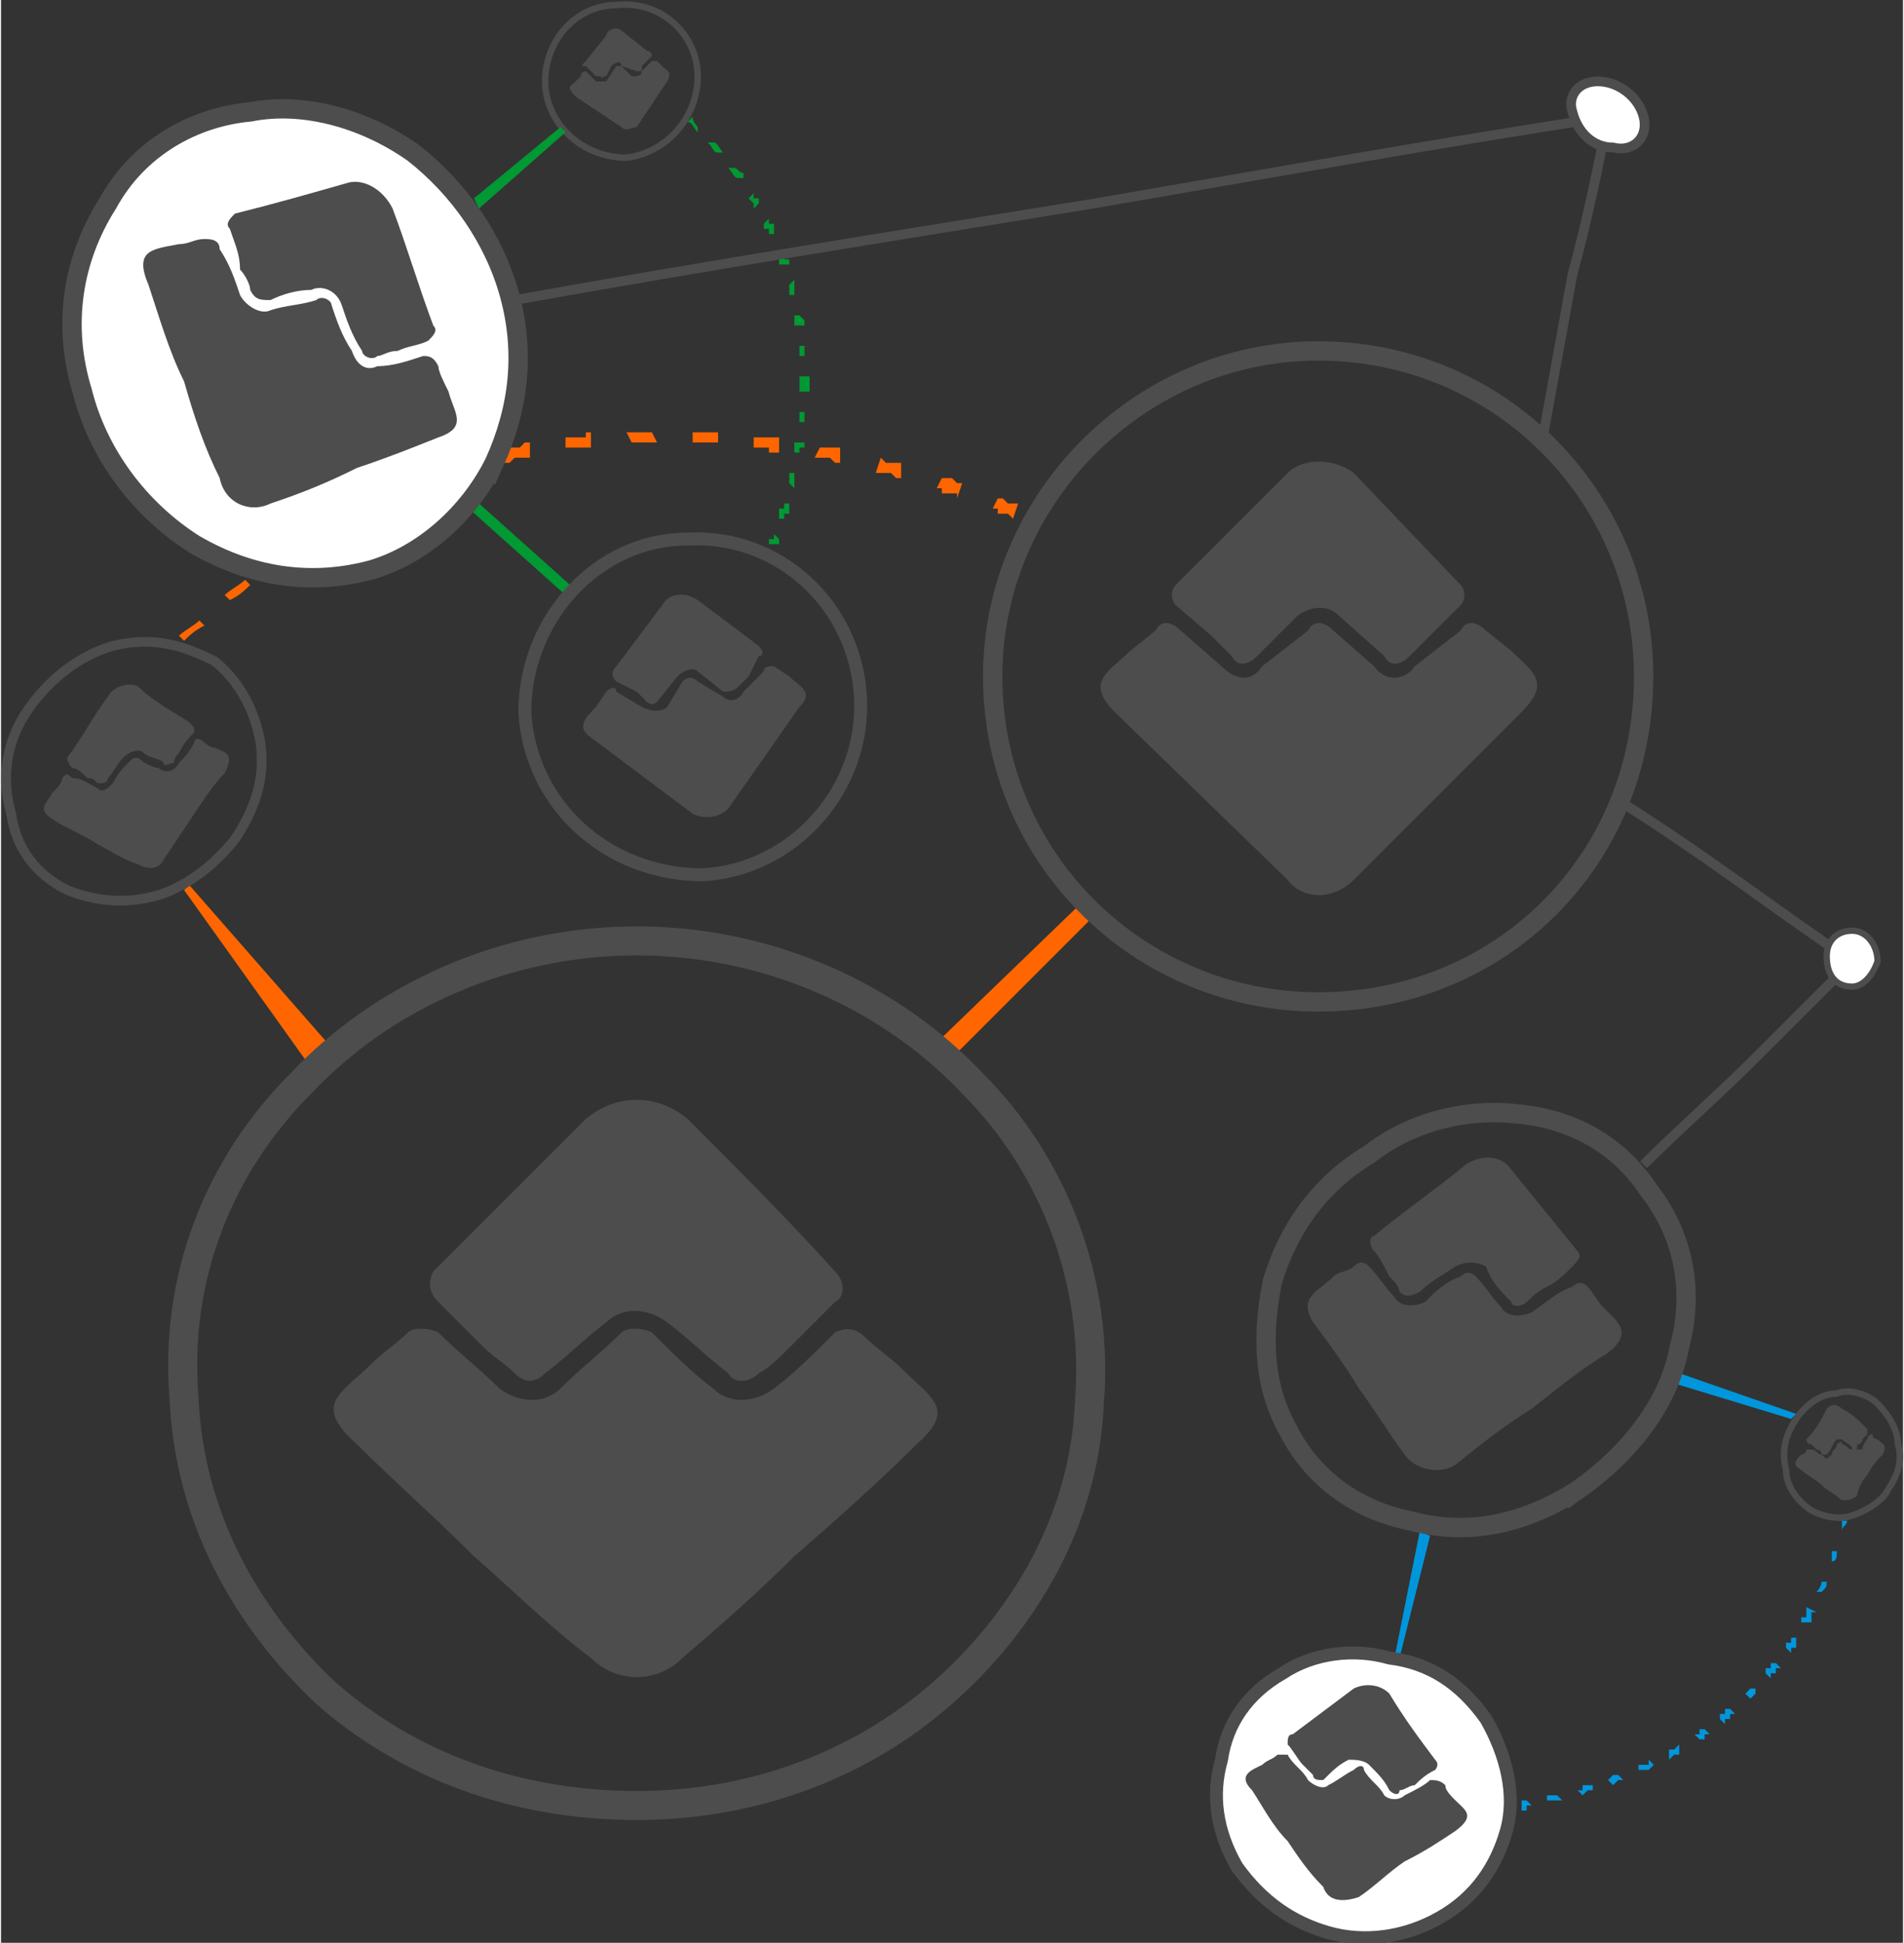 <?xml version="1.0" encoding="UTF-8"?>
<!DOCTYPE svg PUBLIC "-//W3C//DTD SVG 1.1//EN" "http://www.w3.org/Graphics/SVG/1.1/DTD/svg11.dtd">
<!-- Creator: CorelDRAW X7 -->
<svg xmlns="http://www.w3.org/2000/svg" xml:space="preserve" width="197px" height="201px" version="1.1" style="shape-rendering:geometricPrecision; text-rendering:geometricPrecision; image-rendering:optimizeQuality; fill-rule:evenodd; clip-rule:evenodd"
viewBox="0 0 374 382"
 xmlns:xlink="http://www.w3.org/1999/xlink">
 <rect x="0" y="0" width="374" height="382" fill="#333333" stroke="none"/>
 <defs>
  <style type="text/css">
   <![CDATA[
    .str5 {stroke:#4D4D4D;stroke-width:1.9}
    .str0 {stroke:#4D4D4D;stroke-width:3.803}
    .str1 {stroke:#4D4D4D;stroke-width:5.703}
    .str6 {stroke:#4D4D4D;stroke-width:1.233}
    .str3 {stroke:#4D4D4D;stroke-width:1.267}
    .str2 {stroke:#4D4D4D;stroke-width:2.538}
    .str4 {stroke:#4D4D4D;stroke-width:3.807}
    .fil2 {fill:none}
    .fil0 {fill:#4D4D4D}
    .fil4 {fill:white}
    .fil5 {fill:#0096DC;fill-rule:nonzero}
    .fil3 {fill:#009933;fill-rule:nonzero}
    .fil1 {fill:#FF6600;fill-rule:nonzero}
   ]]>
  </style>
 </defs>
 <g id="Layer_x0020_1">
  <path class="fil0" d="M287 115l-21 -22c-4,-3 -10,-3 -13,0l-22 22c-1,1 -1,3 0,4l7 6 4 4c1,2 3,2 5,0l8 -8c3,-2 6,-2 8,0l9 8c1,2 3,2 5,0l4 -4 6 -6c1,-1 1,-3 0,-4z"/>
  <path class="fil0" d="M219 140l34 33c3,4 9,4 13,0l33 -33c6,-6 2,-8 -2,-12l-5 -4c-2,-2 -4,-2 -5,0l-9 7c-2,3 -6,3 -8,0l-8 -7c-2,-2 -4,-2 -5,0l-9 7c-2,3 -5,3 -8,0l-8 -7c-2,-2 -4,-2 -5,0l-5 4c-4,4 -9,6 -3,12z"/>
  <polygon class="fil1" points="184,205 213,177 215,180 187,208 "/>
  <polygon class="fil1" points="61,210 36,175 37,174 65,206 "/>
  <path class="fil2 str0" d="M259 69c36,0 64,29 64,64 0,36 -28,64 -64,64 -35,0 -64,-28 -64,-64 0,-35 29,-64 64,-64z"/>
  <path class="fil0" d="M164 250c-9,-10 -19,-20 -29,-30 -6,-5 -14,-5 -20,0 -10,10 -20,20 -30,30 -1,2 -1,4 1,6 3,3 6,6 9,9 2,2 4,3 6,5 2,2 4,2 6,0 4,-3 8,-7 12,-10 3,-3 8,-3 12,0 4,3 8,7 12,10 1,2 4,2 6,0 2,-1 4,-3 6,-5 3,-3 6,-6 9,-9 2,-1 2,-4 0,-6z"/>
  <path class="fil0" d="M70 284c7,7 15,14 23,22 8,7 15,14 23,20 5,5 13,5 18,0 7,-6 15,-13 22,-20 8,-7 16,-14 24,-22 8,-7 3,-9 -3,-15 -2,-2 -5,-4 -7,-6 -2,-2 -4,-2 -6,-1 -4,4 -8,8 -12,11 -4,3 -9,3 -12,0 -4,-3 -8,-7 -12,-11 -2,-1 -5,-1 -6,0 -4,4 -8,7 -12,11 -3,3 -8,3 -12,0 -4,-4 -8,-7 -12,-11 -2,-1 -5,-1 -6,0 -2,2 -5,4 -7,6 -6,6 -12,8 -3,16z"/>
  <path class="fil2 str1" d="M125 185c26,0 50,11 66,28 16,16 25,39 23,63 -1,23 -13,43 -29,57 -16,14 -37,22 -60,22 -24,0 -45,-8 -61,-22 -16,-15 -27,-35 -28,-58 -2,-24 7,-46 23,-62 16,-17 40,-28 66,-28z"/>
  <path class="fil1" d="M39 122l1 1 0 0c-2,1 -3,2 -4,3l-1 -1c1,-1 3,-2 4,-3l0 0zm161 -23l-1 3 -1 -1 -1 0 -1 0 0 -1 -1 0 1 -2 1 0 0 0 1 1 1 0 1 0zm-11 -4l-1 3 0 0 0 -1 -1 0 -1 0 -1 0 0 -1 -1 0 0 0 1 -2 0 0 0 0 1 0 1 0 1 1 0 0 1 0 0 0zm-12 -3l0 2 -1 0 0 0 -1 -1 -1 0 0 0 -1 0 -1 0 0 0 1 -3 0 0 0 0 1 1 1 0 1 0 0 0 1 0 0 1zm-12 -4l0 3 -1 0 0 0 -1 -1 -1 0 -1 0 0 0 -1 0 1 -2 0 0 1 0 1 0 0 0 1 0 1 0 0 0zm-12 -2l0 3 -1 0 -1 0 0 -1 -1 0 -1 0 0 0 -1 0 0 -2 1 0 1 0 0 0 1 0 1 0 1 0 0 0zm-12 -1l0 2 -1 0 0 0 -1 0 -1 0 0 0 -1 0 -1 0 0 0 0 -2 0 0 1 0 1 0 0 0 1 0 1 0 1 0 0 0zm-13 0l1 2 -1 0 0 0 -1 0 -1 0 0 0 -1 0 -1 0 0 0 -1 -2 1 0 1 0 0 0 1 0 1 0 1 0 0 0 0 0zm-12 0l0 3 0 0 -1 0 -1 0 0 0 -1 0 0 0 -1 0 -1 0 0 -2 1 0 0 0 1 0 0 0 1 0 1 0 0 -1 1 0zm-12 2l0 3 0 0 0 0 -1 0 -1 0 0 0 -1 0 -1 1 0 0 -1 0 0 -3 0 0 1 0 1 0 0 0 1 0 0 0 1 -1 1 0 0 0zm-12 3l0 3 0 0 -1 0 0 0 -1 0 -1 1 0 0 -1 0 0 0 -1 -2 0 0 1 0 1 -1 0 0 1 0 0 0 1 0 1 -1zm-12 5l1 2 -1 0 0 0 -1 1 0 0 -1 0 0 0 -1 1 -1 0 -1 -2 1 -1 1 0 0 0 1 0 0 -1 1 0 0 0 1 0zm-11 5l1 2 -1 0 0 1 -1 0 0 0 -1 0 0 1 -1 0 0 0 -2 -2 1 0 0 0 1 -1 1 0 0 0 1 -1 0 0 1 0zm-11 6l1 2c-1,1 -3,2 -4,3l-1 -2c1,-1 2,-2 4,-2l0 -1zm-10 8l1 1c-1,1 -2,2 -4,3l-1 -1c1,-1 3,-2 4,-3l0 0z"/>
  <path class="fil0" d="M149 127l-12 -9c-3,-2 -6,-1 -7,1l-9 12c-1,1 -1,2 0,3l4 2 2 2c1,1 2,0 2,0l4 -5c1,-1 3,-2 4,-1l5 4c1,0 2,0 3,-1l2 -2 2 -4c1,0 1,-1 0,-2z"/>
  <path class="fil0" d="M116 145l20 15c2,1 5,1 7,-1l14 -20c3,-3 0,-4 -2,-6l-3 -2c-1,0 -2,0 -2,1l-4 4c-1,2 -3,2 -4,1l-5 -3c-1,-1 -2,-1 -3,0l-3 5c-1,1 -3,1 -5,0l-5 -3c0,-1 -1,-1 -2,0l-2 3c-2,2 -4,4 -1,6z"/>
  <path class="fil0" d="M127 10l-5 -4c-1,-1 -3,0 -3,1l-4 5c-1,1 -1,1 0,1l2 2 1 0c0,1 0,0 1,0l1 -2c1,-1 2,-1 2,0l3 1c0,0 0,0 1,0l0 -1 2 -2c0,0 0,-1 -1,-1z"/>
  <path class="fil0" d="M113 19l9 6c1,1 2,0 3,0l6 -9c1,-2 0,-2 -1,-3l-1 -1c-1,0 -1,0 -1,0l-2 2c0,1 -1,1 -2,1l-2 -2c0,0 -1,0 -1,0l-2 3c0,0 -1,0 -2,0l-2 -2c0,0 -1,0 -1,1l-1 1c-1,1 -2,1 0,3z"/>
  <polygon class="fil3" points="94,99 113,116 111,117 92,100 "/>
  <path class="fil2 str2" d="M169 137c1,18 -13,34 -31,35 -19,0 -34,-14 -35,-32 0,-18 14,-34 32,-34 18,-1 33,13 34,31z"/>
  <path class="fil2 str3" d="M137 15c0,8 -6,15 -14,16 -9,0 -16,-7 -16,-15 0,-8 6,-15 14,-15 9,-1 16,6 16,14z"/>
  <path class="fil3" d="M137 25l0 1 0 0c-1,-1 -1,-2 -2,-2l1 -1c0,1 1,2 1,2l0 0zm15 82l-1 0 0 -1 1 0 0 0 0 -1 0 0 1 1 0 0 0 0 0 1 0 0 -1 0zm2 -5l-1 0 0 -1 0 0 0 0 0 -1 1 0 0 -1 0 0 0 0 1 0 0 0 0 1 0 0 0 1 0 0 -1 0 0 1 0 0zm2 -6l-1 -1 0 0 0 0 0 0 0 -1 0 0 0 -1 0 0 0 0 1 0 0 0 0 1 0 0 0 0 0 1 0 0 0 1 0 0zm1 -7l-1 0 0 0 0 0 0 -1 0 0 0 -1 0 0 0 0 2 0 0 0 0 1 -1 0 0 0 0 1 0 0 0 0zm1 -6l-1 0 0 0 0 -1 0 0 0 0 0 -1 0 0 0 0 1 0 0 0 0 0 0 1 0 0 0 0 0 1 0 0zm1 -6l-2 0 0 0 0 -1 0 0 0 0 0 -1 0 0 0 -1 0 0 2 0 0 0 0 1 0 0 0 1 0 0 0 0 0 1 0 0zm-1 -7l-1 0 0 0 0 0 0 0 0 -1 0 0 0 0 0 -1 0 0 1 0 0 0 0 1 0 0 0 0 0 1 0 0 0 0 0 0zm0 -6l-2 0 0 0 0 0 0 -1 0 0 0 0 0 -1 0 0 0 0 1 0 0 0 0 0 0 0 1 1 0 0 0 0 0 1 0 0zm-2 -6l-1 0 0 0 0 0 0 -1 0 0 0 0 0 -1 0 0 0 0 0 0 1 -1 0 0 0 1 0 0 0 0 0 1 0 0 0 0 0 1 0 0zm-1 -6l-2 0 0 0 0 -1 0 0 0 0 0 0 0 -1 0 0 0 0 1 -1 0 0 0 1 0 0 0 0 0 1 0 0 1 0 0 1zm-3 -6l-1 0 0 0 0 0 0 -1 0 0 -1 0 0 0 0 -1 0 0 1 -1 0 1 0 0 1 0 0 1 0 0 0 0 0 0 0 1zm-3 -6l-1 1 0 -1 0 0 0 0 0 0 -1 -1 0 0 0 0 0 0 1 -1 0 0 0 0 0 1 1 0 0 0 0 1 0 0 0 0zm-3 -5l-1 0c-1,0 -1,-1 -2,-2l1 0c1,0 1,1 2,1l0 1zm-4 -5l-1 0c-1,0 -1,-1 -2,-2l1 0c1,0 1,1 2,2l0 0z"/>
  <polygon class="fil3" points="93,39 110,25 111,26 94,41 "/>
  <path class="fil4 str4" d="M97 91c-5,10 -14,18 -24,21 -11,3 -23,2 -35,-5 -11,-7 -19,-18 -22,-30 -4,-13 -2,-26 5,-37 6,-11 17,-17 28,-18 10,-2 22,1 32,8 9,7 16,17 19,28 3,11 2,22 -3,33z"/>
  <path class="fil0" d="M85 64c-3,-8 -5,-15 -8,-23 -2,-4 -6,-6 -9,-5 -7,2 -14,4 -22,6 -1,1 -2,2 -1,3 1,3 2,5 2,8 1,1 2,3 2,4 1,2 2,2 4,2 2,-1 5,-2 8,-2 2,-1 5,0 6,3 1,3 2,6 4,9 0,1 2,2 3,1 1,0 2,-1 4,-1 2,-1 4,-1 6,-2 1,-1 2,-2 1,-3z"/>
  <path class="fil0" d="M29 56c2,6 4,13 7,19 2,7 4,13 7,19 1,5 6,7 10,5 6,-2 11,-4 17,-7 6,-2 11,-4 16,-6 6,-2 3,-5 2,-9 -1,-2 -2,-4 -2,-5 -1,-2 -2,-2 -3,-2 -3,1 -6,2 -9,2 -2,1 -4,0 -5,-3 -2,-3 -3,-6 -4,-9 0,-1 -2,-2 -3,-1 -3,1 -6,1 -9,2 -2,1 -5,-1 -6,-3 -1,-3 -2,-6 -4,-9 0,-2 -2,-2 -3,-2 -2,0 -3,1 -5,1 -5,1 -9,1 -6,8z"/>
  <polygon class="fil5" points="281,302 275,326 274,326 279,301 "/>
  <polygon class="fil5" points="330,270 353,278 352,279 329,272 "/>
  <path class="fil0" d="M310 246c-4,-5 -9,-11 -13,-16 -2,-3 -6,-3 -9,-1 -6,5 -12,9 -18,14 -1,0 -1,2 0,3 1,1 2,3 3,5 1,1 2,2 2,3 1,1 2,1 4,0 2,-2 4,-3 7,-5 2,-1 4,-1 6,0 1,3 3,5 5,7 0,1 2,1 3,0 1,-1 2,-2 4,-3 2,-1 3,-2 5,-4 1,-1 2,-2 1,-3z"/>
  <path class="fil0" d="M258 260c3,4 6,8 9,13 3,4 6,9 9,13 2,3 7,4 10,2 5,-4 10,-8 15,-11 5,-4 10,-8 15,-11 5,-4 2,-6 -1,-9 -1,-1 -2,-3 -3,-4 -1,-1 -2,-1 -3,0 -3,1 -5,3 -8,5 -2,1 -5,1 -6,-1 -2,-2 -3,-4 -5,-6 -1,-1 -2,-1 -3,0 -3,1 -5,3 -7,5 -2,1 -5,1 -6,-1 -2,-2 -3,-4 -5,-6 -1,-1 -2,-1 -3,0 -1,1 -3,1 -4,2 -3,3 -7,4 -4,9z"/>
  <path class="fil2 str4" d="M310 293c-11,7 -22,9 -33,6 -10,-2 -19,-8 -24,-18 -5,-9 -5,-19 -3,-29 3,-10 9,-19 19,-25 9,-7 20,-9 29,-8 11,1 20,6 26,15 7,9 9,20 6,31 -2,11 -10,21 -20,28z"/>
  <path class="fil5" d="M362 301l0 0 0 0c0,-1 0,-1 0,-2l1 0c0,1 -1,1 -1,2l0 0zm-63 55l0 -2 0 0 0 0 1 0 0 0 0 0 1 1 -1 0 0 0 0 1 -1 0 0 0zm5 -1l0 -2 0 0 1 0 0 0 0 0 1 0 0 0 0 0 0 0 1 1 0 0 -1 0 0 0 0 0 -1 0 0 0 -1 0 0 1zm7 -2l-1 -1 0 0 1 0 0 -1 0 0 1 0 0 0 1 0 0 0 0 1 0 0 0 0 -1 0 0 0 -1 1 0 0 0 0 0 0zm6 -2l-1 -1 0 0 1 -1 0 0 1 0 0 0 0 0 0 0 1 1 0 0 -1 0 0 0 0 0 -1 1 0 0 0 0zm5 -3l0 -1 0 0 1 0 0 0 0 0 1 0 0 -1 0 0 1 1 -1 1 0 0 0 0 -1 0 0 0 0 0 -1 0zm6 -2l0 -2 0 0 0 0 0 0 1 0 0 0 0 0 1 -1 0 0 0 1 0 0 0 1 0 0 -1 0 0 0 0 0 -1 1 0 0zm6 -4l-1 -1 0 0 0 0 1 0 0 0 0 -1 0 0 1 0 0 0 1 1 -1 0 0 0 0 0 0 1 -1 0 0 0 0 0 0 0zm5 -3l-1 -1 0 -1 1 0 0 0 0 0 0 -1 1 0 0 0 0 0 1 1 0 0 -1 0 0 0 0 1 0 0 -1 0 0 0 0 1zm5 -5l-1 -1 0 0 0 0 0 0 0 0 1 -1 0 0 0 0 0 0 1 0 0 0 0 1 0 0 0 0 0 0 -1 1 0 0 0 0 0 0 0 0zm4 -4l-1 -1 0 0 0 -1 1 0 0 0 0 0 0 -1 0 0 1 0 1 1 -1 0 0 0 0 0 0 1 0 0 -1 0 0 0 0 1zm4 -5l-1 -1 0 0 0 -1 0 0 1 0 0 0 0 -1 0 0 0 0 1 0 0 1 0 0 0 0 0 1 -1 0 0 0 0 0 0 1zm3 -6l-1 0 0 -1 1 0 0 0 0 -1 0 0 0 0 0 0 0 -1 2 1 -1 0 0 0 0 1 0 0 0 0 0 1 -1 0 0 0zm3 -6l-1 0c1,-1 1,-2 1,-2l1 0c0,1 0,1 -1,2l0 0zm2 -6l0 0c0,-1 0,-1 0,-2l1 0c0,1 0,2 -1,2l0 0z"/>
  <path class="fil4 str2" d="M283 377c-7,4 -15,5 -22,3 -7,-2 -13,-6 -18,-13 -4,-7 -5,-14 -3,-21 1,-7 5,-13 12,-17 6,-4 14,-5 21,-3 8,1 14,5 19,12 4,7 6,15 4,22 -2,7 -6,13 -13,17z"/>
  <path class="fil0" d="M282 346c-3,-4 -6,-8 -9,-13 -2,-2 -5,-2 -7,-1 -4,3 -8,6 -12,9 -1,0 -1,1 -1,2 1,1 2,3 3,4 1,1 1,1 2,2 0,1 1,1 2,1 2,-2 3,-3 5,-4 1,0 3,0 4,1 2,2 3,3 4,5 1,1 2,1 2,0 1,0 2,-1 3,-1 1,-1 2,-2 4,-3 0,0 1,-1 0,-2z"/>
  <path class="fil0" d="M246 352c2,3 4,7 7,10 2,3 4,6 7,9 1,3 4,3 7,2 3,-2 6,-5 9,-7 4,-2 7,-4 10,-6 4,-3 2,-4 0,-6 -1,-1 -2,-2 -2,-3 -1,-1 -2,-1 -3,-1 -1,1 -3,2 -5,3 -1,1 -3,1 -4,0 -1,-2 -3,-3 -4,-5 0,-1 -1,-1 -2,0 -2,1 -3,2 -5,3 -1,1 -3,0 -4,-1 -1,-2 -3,-3 -4,-5 0,0 -1,0 -2,0 -1,1 -2,1 -3,2 -2,1 -5,2 -2,5z"/>
  <path class="fil2 str5" d="M101 59c39,-7 77,-13 114,-19 35,-6 68,-12 101,-17 -2,10 -4,20 -7,31 -2,11 -4,22 -6,33"/>
  <path class="fil4 str5" d="M314 16c4,0 8,3 9,7 1,4 -2,7 -6,6 -4,0 -7,-3 -8,-7 -1,-3 1,-6 5,-6z"/>
  <path class="fil2 str5" d="M319 158c8,5 18,12 25,17 7,5 14,10 20,14 -6,6 -12,12 -19,19 -7,7 -15,14 -22,21"/>
  <path class="fil4 str6" d="M364 183c3,0 5,3 5,6 -1,3 -3,5 -5,5 -3,0 -5,-2 -5,-6 0,-3 2,-5 5,-5z"/>
  <path class="fil0" d="M367 281c-2,-2 -3,-3 -5,-4 -1,-1 -2,-1 -3,0 -1,2 -2,4 -4,6 0,0 0,1 1,1 0,0 1,1 1,1 1,0 1,1 1,1 1,0 1,0 1,0 1,-1 1,-2 2,-3 0,0 1,0 1,0 1,1 2,1 2,2 1,0 1,0 1,-1 0,0 1,0 1,-1 0,0 1,-1 1,-1 0,-1 0,-1 0,-1z"/>
  <path class="fil0" d="M354 289c1,1 3,2 4,3 1,1 3,2 4,3 1,0 2,0 3,-1 0,-1 1,-3 2,-4 1,-2 2,-3 3,-4 1,-2 0,-2 -1,-3 0,0 -1,0 -1,-1 0,0 -1,0 -1,1 0,0 -1,1 -1,2 -1,0 -1,0 -2,0 -1,0 -1,-1 -2,-1 0,-1 -1,0 -1,0 0,1 -1,1 -1,2 -1,1 -1,1 -2,0 -1,0 -1,-1 -2,-1 0,0 -1,0 -1,0 0,1 -1,1 -1,1 -1,1 -2,2 0,3z"/>
  <path class="fil2 str3" d="M371 293c-1,2 -4,4 -7,5 -3,1 -6,0 -8,-1 -3,-2 -5,-5 -5,-8 -1,-4 0,-7 2,-10 2,-3 5,-5 8,-5 2,-1 6,0 8,2 2,2 4,5 4,8 1,3 0,6 -2,9z"/>
  <path class="fil0" d="M37 142c-3,-2 -7,-4 -10,-7 -2,-1 -5,0 -6,2 -3,4 -5,8 -8,12 0,0 0,1 1,2 1,0 2,1 3,2 1,0 1,0 2,1 1,0 2,0 2,-1 1,-1 2,-3 3,-4 1,-1 3,-2 4,-1 1,1 3,1 4,2 0,1 1,0 2,0 0,-1 1,-2 1,-2 1,-2 2,-3 3,-4 0,-1 0,-1 -1,-2z"/>
  <path class="fil0" d="M10 161c3,2 6,3 9,5 2,1 5,3 8,4 2,1 4,1 5,-1 2,-3 4,-6 6,-9 2,-3 4,-6 6,-8 2,-4 0,-4 -2,-5 -1,0 -2,-1 -2,-1 -1,-1 -2,-1 -2,0 -1,2 -2,3 -3,4 -1,2 -3,2 -4,1 -1,0 -3,-1 -4,-2 -1,0 -1,0 -2,1 -1,1 -2,2 -3,4 -1,1 -2,2 -3,1 -2,-1 -3,-2 -5,-2 -1,-1 -1,-1 -2,0 0,1 -1,2 -2,3 -1,2 -3,3 0,5z"/>
  <path class="fil2 str5" d="M22 127c8,-2 14,0 20,3 5,4 8,10 9,16 1,7 -1,13 -5,19 -4,5 -9,9 -15,11 -7,2 -13,1 -18,-1 -6,-3 -10,-8 -11,-15 -2,-7 -1,-14 3,-20 4,-6 10,-11 17,-13z"/>
 </g>
</svg>
